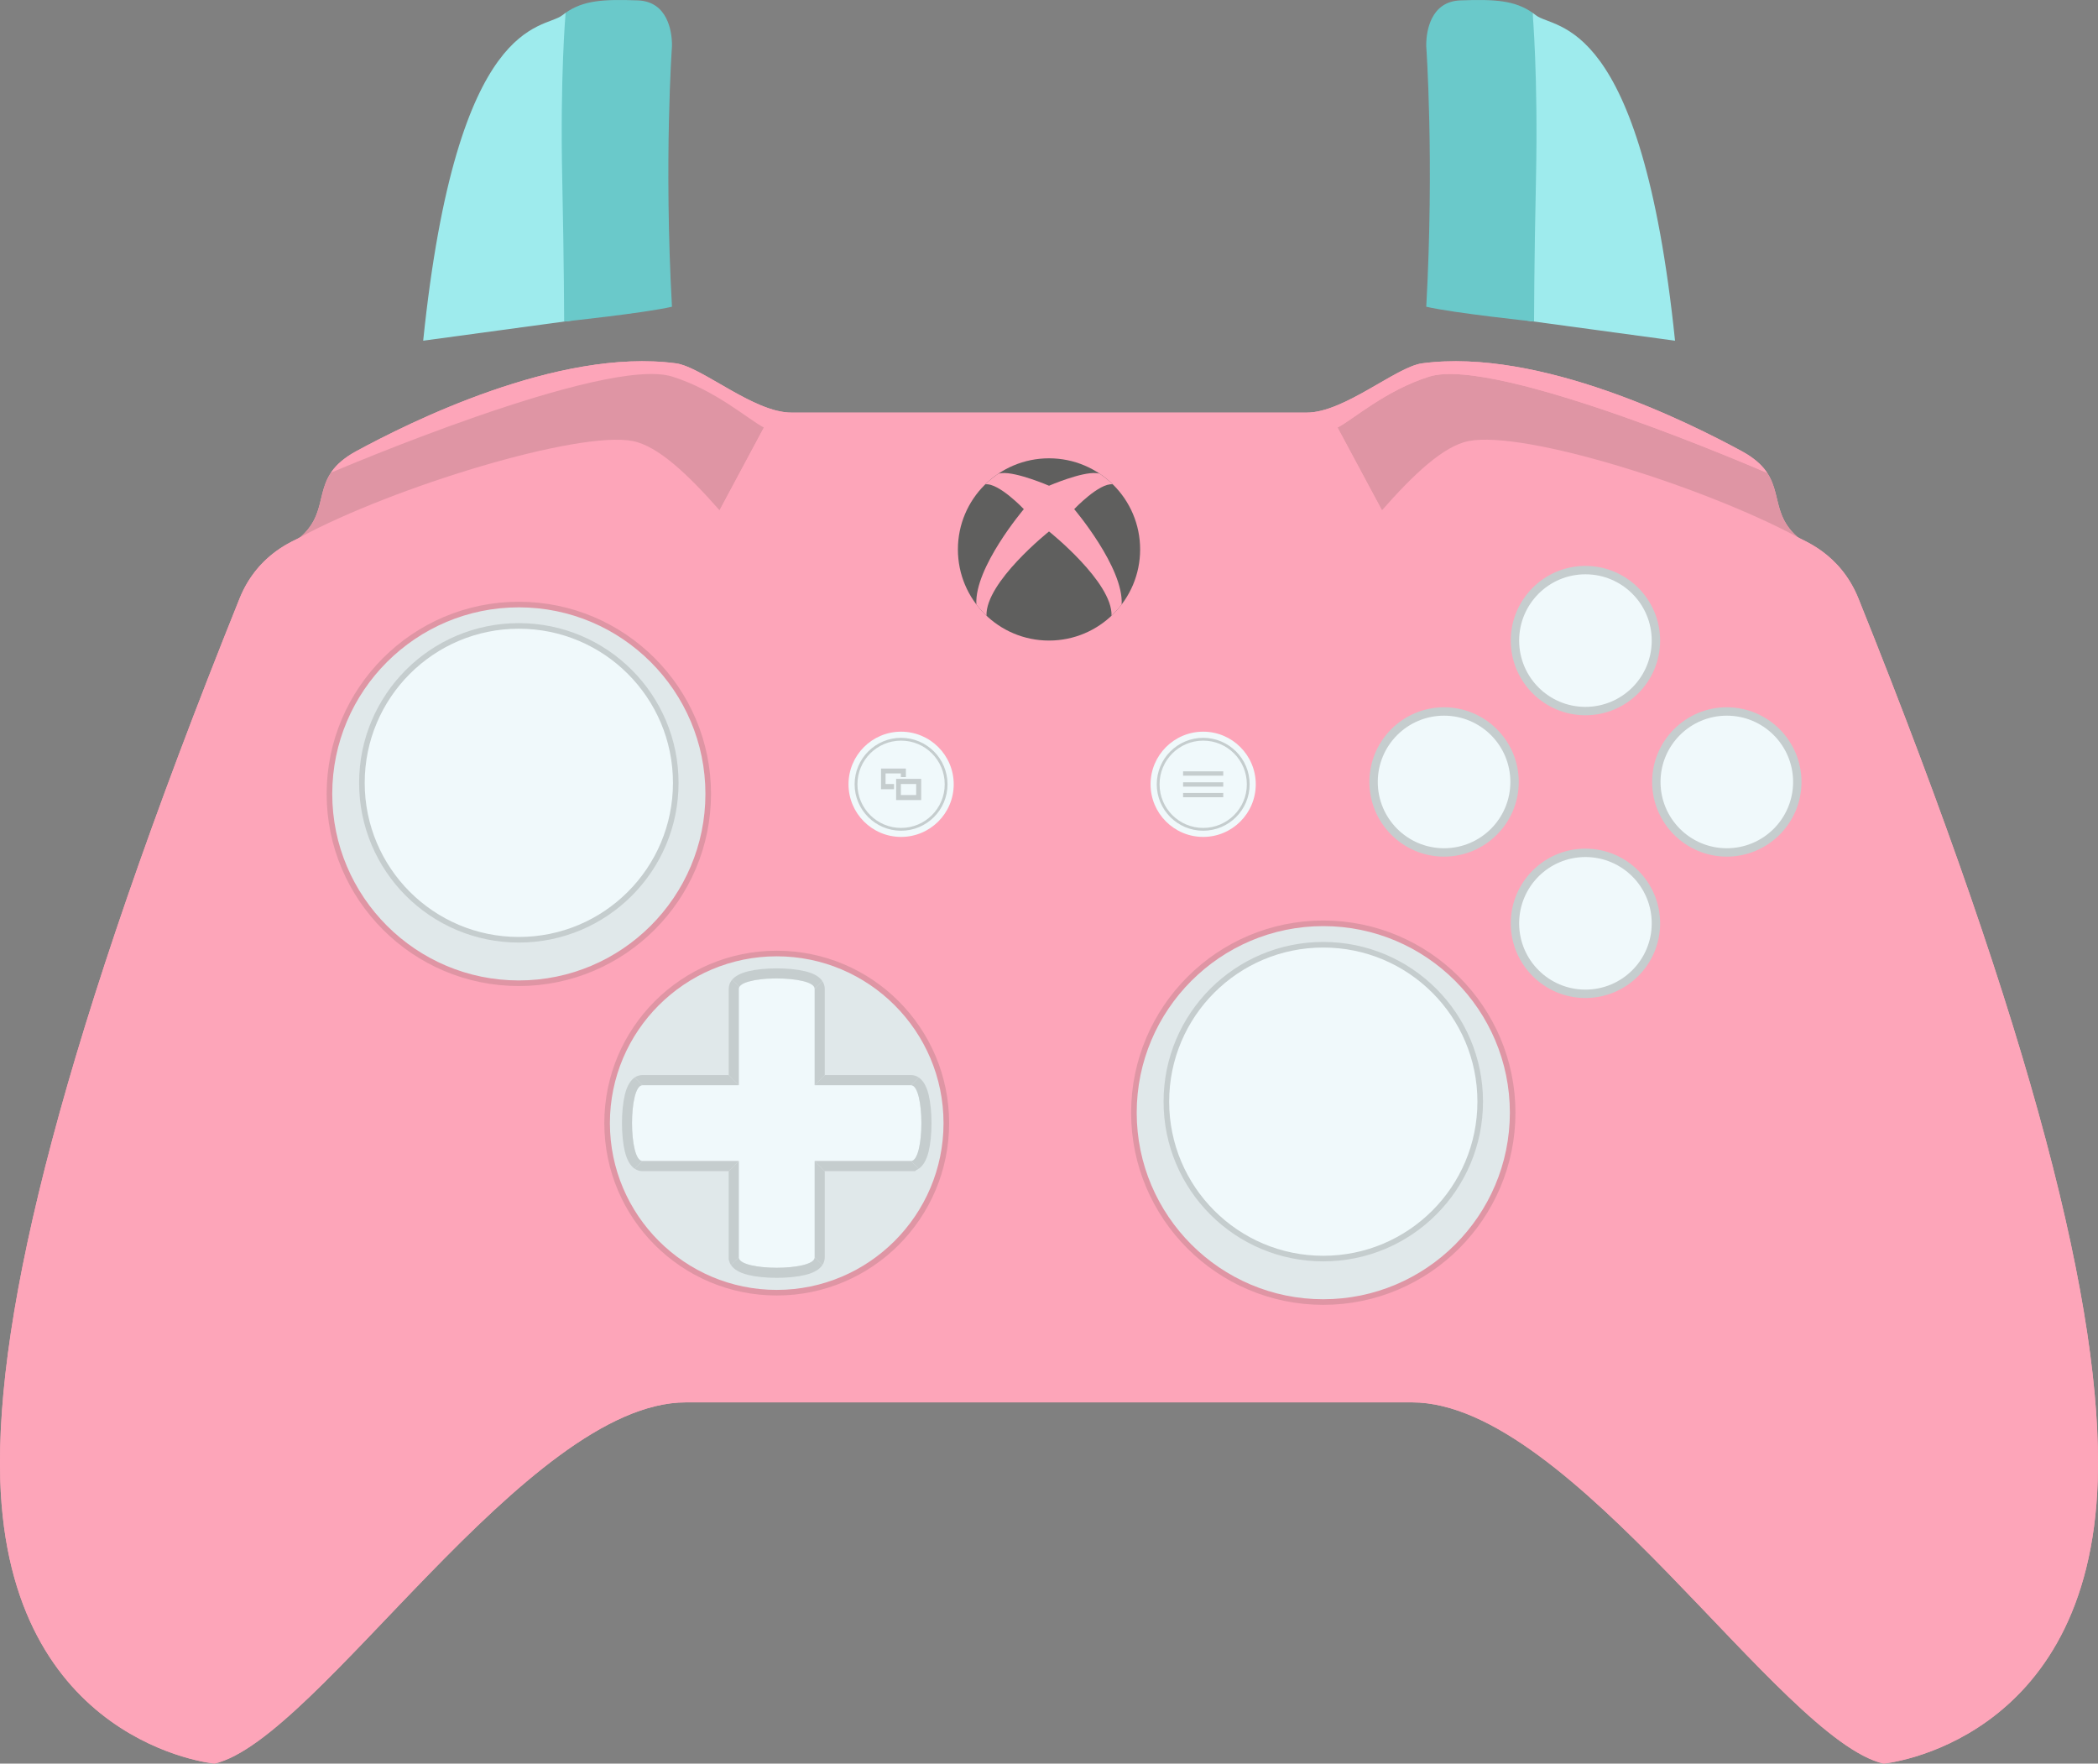<?xml version="1.0" encoding="UTF-8" standalone="no"?>
<!-- Generator: Adobe Illustrator 16.0.0, SVG Export Plug-In . SVG Version: 6.00 Build 0)  -->

<svg:svg
   version="1.1"
   x="0px"
   y="0px"
   width="750px"
   height="630.455px"
   viewBox="0 0 750 630.455"
   enable-background="new 0 0 750 630.455"
   xml:space="preserve"
   style="cursor: default;"
   id="svg323"
   sodipodi:docname="base-white.svg"
   inkscape:version="1.1 (c68e22c387, 2021-05-23)"
   xmlns:inkscape="http://www.inkscape.org/namespaces/inkscape"
   xmlns:sodipodi="http://sodipodi.sourceforge.net/DTD/sodipodi-0.dtd"
   xmlns:svg="http://www.w3.org/2000/svg"><svg:rect x="0" y="0" width="750" height="630.455" fill="#808080" stroke="none"/><svg:defs
   id="defs327" /><sodipodi:namedview
   id="namedview325"
   pagecolor="#505050"
   bordercolor="#eeeeee"
   borderopacity="1"
   inkscape:pageshadow="0"
   inkscape:pageopacity="0"
   inkscape:pagecheckerboard="0"
   showgrid="false"
   inkscape:zoom="1.3847142"
   inkscape:cx="297.17324"
   inkscape:cy="357.11341"
   inkscape:window-width="2512"
   inkscape:window-height="1417"
   inkscape:window-x="1592"
   inkscape:window-y="-8"
   inkscape:window-maximized="1"
   inkscape:current-layer="Layer_1" /><script />
<svg:g
   id="Layer_1">
	<svg:path
   fill="#E6E6E6"
   d="M664.368,213.96c-6.72-16.682-20.542-20.877-21.818-22.003c-11.701-10.336-2.474-21.214-19.946-30.695   c-18.281-9.914-71.979-36.997-114.22-31.375c-9.225,1.235-27.837,17.608-41.214,17.608c-21.865,0-92.165,0-92.165,0   s-70.3,0-92.165,0c-13.377,0-31.99-16.374-41.215-17.608c-42.248-5.622-95.939,21.461-114.22,31.375   c-17.472,9.481-8.243,20.359-19.941,30.695c-1.281,1.125-15.104,5.321-21.823,22.003C22.889,369.984-1.741,469.114,0.095,529.129   c2.891,94.416,76.578,101.326,76.578,101.326c37.033-8.617,111.55-129.135,168.535-129.135c31.16,0,129.797,0,129.797,0   s98.637,0,129.797,0c56.985,0,131.502,120.518,168.538,129.135c0,0,73.678-6.91,76.563-101.326   C751.767,469.114,727.093,369.984,664.368,213.96z"
   id="path2"
   style="fill:#fda5b9;fill-opacity:1" />
	<svg:g
   id="g10"
   style="fill:#fda5b9;fill-opacity:1">
		<svg:path
   fill="none"
   d="M106.249,192.642c0.541-0.289,0.941-0.487,1.155-0.65C107.014,192.215,106.633,192.415,106.249,192.642z"
   id="path4"
   style="fill:#fda5b9;fill-opacity:1" />
		<svg:path
   fill="none"
   d="M642.559,191.966c0.214,0.177,0.754,0.435,1.527,0.819C643.595,192.514,643.069,192.243,642.559,191.966z"
   id="path6"
   style="fill:#fda5b9;fill-opacity:1" />
		<svg:path
   fill="#E6E6E6"
   d="M664.368,213.96c-3.344-8.304-8.445-13.518-12.891-16.797c-3.024-2.237-5.735-3.563-7.392-4.378    c-0.772-0.384-1.313-0.642-1.527-0.819c-33.565-18.007-97.459-38.153-117.479-34.305c-26.01,5.024-65.536,79.714-88.969,79.714    c-15.068,0-60.496,0-60.496,0s-45.428,0-60.49,0c-23.435,0-62.966-74.69-88.973-79.714    c-19.583-3.779-85.589,16.456-118.749,34.331c-0.214,0.163-0.614,0.362-1.155,0.65c-1.761,0.849-5.067,2.418-8.698,5.268    c-4.194,3.308-8.812,8.352-11.911,16.051C22.889,369.984-1.741,469.114,0.095,529.129c2.891,94.416,76.578,101.326,76.578,101.326    c37.033-8.617,111.55-129.135,168.535-129.135c31.16,0,129.797,0,129.797,0s98.637,0,129.797,0    c56.985,0,131.502,120.518,168.538,129.135c0,0,73.678-6.91,76.563-101.326C751.767,469.114,727.093,369.984,664.368,213.96z"
   id="path8"
   style="fill:#fda5b9;fill-opacity:1" />
	</svg:g>
	<svg:line
   fill="none"
   x1="107.464"
   y1="191.957"
   x2="107.464"
   y2="193.519"
   id="line12" />
	<svg:line
   fill="none"
   x1="642.55"
   y1="191.472"
   x2="642.55"
   y2="192.422"
   id="line14" />
	<svg:g
   id="Dpad">
		<svg:g
   id="g22">
			<svg:path
   fill="#EBEBEB"
   d="M277.671,462.114c-33.437,0-60.64-27.197-60.64-60.627c0-33.427,27.203-60.623,60.64-60.623     c33.428,0,60.624,27.195,60.624,60.623C338.295,434.917,311.099,462.114,277.671,462.114z"
   id="path16"
   style="fill:#e0e8ea;fill-opacity:1" />
			<svg:g
   id="g20"
   style="fill:#df95a4;fill-opacity:1">
				<svg:path
   fill="#DEDEDE"
   d="M277.671,341.865c32.876,0,59.624,26.747,59.624,59.623c0,32.878-26.747,59.627-59.624,59.627      c-32.885,0-59.64-26.749-59.64-59.627C218.032,368.611,244.786,341.865,277.671,341.865 M277.671,339.865      c-34.036,0-61.64,27.578-61.64,61.623c0,34.05,27.604,61.627,61.64,61.627c34.037,0,61.624-27.577,61.624-61.627      C339.295,367.442,311.708,339.865,277.671,339.865L277.671,339.865z"
   id="path18"
   style="fill:#df95a4;fill-opacity:1" />
			</svg:g>
		</svg:g>
		<svg:g
   display="none"
   id="g32">
			<svg:g
   display="inline"
   id="g26">
				<svg:path
   fill="#141414"
   d="M291.234,353.51L291.234,353.51c0-4.986-27.126-4.986-27.126-0.001c0,23.849,0,95.963,0,95.963h0l0,0      c0,4.982,27.127,4.982,27.127,0C291.235,425.62,291.235,353.51,291.234,353.51L291.234,353.51z"
   id="path24" />
			</svg:g>
			<svg:g
   display="inline"
   id="g30">
				<svg:path
   fill="#141414"
   d="M229.688,387.936L229.688,387.936c-4.996,0-4.996,27.113-0.001,27.113c23.866,0,95.967,0,95.967,0l0,0h0      c4.967,0,4.967-27.113,0-27.113C301.789,387.936,229.688,387.936,229.688,387.936L229.688,387.936z"
   id="path28" />
			</svg:g>
		</svg:g>
		<svg:g
   display="none"
   id="g62">
			<svg:g
   display="inline"
   id="g36">
				<svg:path
   fill="#FF0000"
   d="M277.671,349.781c6.768,0,13.563,1.227,13.563,3.729v0.001h0.001c0,0,0,15.442,0,34.425      c13.806,0,26.66,0,34.419,0c4.967,0,4.967,27.113,0,27.113h0l0,0c0,0-15.461,0-34.419,0c0,13.826,0,26.679,0,34.424      c0,2.498-6.796,3.726-13.564,3.726c-6.796,0-13.563-1.228-13.563-3.726l0,0h0c0,0,0-15.446,0-34.424c-13.822,0-26.664,0-34.42,0      c-4.995,0-4.995-27.113,0-27.113h0.001c0,0,15.454,0,34.419,0c0-13.83,0-26.684,0-34.426      C264.108,351.008,270.875,349.781,277.671,349.781 M277.671,346.177c-3.846,0-7.459,0.362-10.18,1.036      c-5.792,1.409-6.985,4.192-6.985,6.297v30.802h-30.817c-2.106,0-4.9,1.221-6.309,6.989c-0.664,2.746-1.032,6.358-1.032,10.188      c0,3.835,0.368,7.447,1.032,10.193c1.409,5.767,4.203,6.989,6.308,6.989h30.818v30.804v0.846l0.093,0.236      c0.41,1.883,2.061,4.041,6.892,5.212c2.721,0.672,6.333,1.041,10.18,1.041c3.818,0,7.432-0.369,10.175-1.041      c5.768-1.408,6.989-4.191,6.989-6.294v-30.804h30.819h1.496l0.34-0.345c1.675-0.683,3.424-2.467,4.473-6.645      c0.664-2.746,1.032-6.357,1.032-10.192c0-3.831-0.368-7.442-1.032-10.188c-1.438-5.768-4.221-6.989-6.308-6.989h-30.819V353.51      c0-2.106-1.222-4.889-6.989-6.298C285.104,346.539,281.489,346.177,277.671,346.177L277.671,346.177z"
   id="path34" />
			</svg:g>
			<svg:line
   display="inline"
   fill="none"
   x1="287.63"
   y1="357.121"
   x2="294.836"
   y2="349.891"
   id="line38" />
			<svg:line
   display="inline"
   fill="none"
   x1="267.772"
   y1="356.152"
   x2="260.913"
   y2="349.311"
   id="line40" />
			<svg:line
   display="inline"
   fill="none"
   x1="322.303"
   y1="391.265"
   x2="329.008"
   y2="384.588"
   id="line42" />
			<svg:line
   display="inline"
   fill="none"
   x1="322.806"
   y1="412.207"
   x2="328.486"
   y2="417.898"
   id="line44" />
			<svg:line
   display="inline"
   fill="none"
   x1="286.673"
   y1="392.474"
   x2="295.767"
   y2="383.379"
   id="line46" />
			<svg:line
   display="inline"
   fill="none"
   x1="286.13"
   y1="409.937"
   x2="296.34"
   y2="420.165"
   id="line48" />
			<svg:line
   display="inline"
   fill="none"
   x1="287.542"
   y1="445.791"
   x2="294.928"
   y2="453.157"
   id="line50" />
			<svg:line
   display="inline"
   fill="none"
   x1="268.531"
   y1="445.061"
   x2="259.686"
   y2="453.885"
   id="line52" />
			<svg:line
   display="inline"
   fill="none"
   x1="269.578"
   y1="409.568"
   x2="258.638"
   y2="420.528"
   id="line54" />
			<svg:line
   display="inline"
   fill="none"
   x1="270.332"
   y1="394.153"
   x2="257.885"
   y2="381.706"
   id="line56" />
			<svg:line
   display="inline"
   fill="none"
   x1="233.763"
   y1="410.991"
   x2="225.612"
   y2="419.114"
   id="line58" />
			<svg:line
   display="inline"
   fill="none"
   x1="233.4"
   y1="391.628"
   x2="225.974"
   y2="384.228"
   id="line60" />
		</svg:g>
		<svg:g
   id="g94">
			<svg:g
   id="g68"
   style="fill:#f0f9fb;fill-opacity:1">
				<svg:path
   fill="#141414"
   d="M277.671,452.698c-7.132,0-12.742-1.323-13.049-3.078c-0.008-0.049-0.014-0.103-0.014-0.148      c0-0.138,0-15.531,0-34.424c0-0.276-0.224-0.5-0.5-0.5h-34.42c-1.82,0-3.246-5.735-3.246-13.057s1.426-13.057,3.246-13.057      h34.42c0.276,0,0.5-0.224,0.5-0.5v-34.426c0-0.043,0.007-0.093,0.014-0.142l0.06-0.227c0.029-0.041,0.066-0.107,0.082-0.133      c0.495-0.809,2.105-1.517,4.535-1.992c0.305-0.068,0.594-0.126,0.889-0.182c0.351-0.063,0.658-0.112,0.958-0.135      c0.035-0.003,0.128-0.016,0.162-0.026c0.255-0.029,0.579-0.072,0.907-0.111c0.335-0.04,0.674-0.076,1.018-0.109      c0.364-0.034,0.693-0.06,1.023-0.083l2.369-0.077c0.353-0.008,0.701-0.012,1.047-0.012c7.325,0,13.063,1.418,13.063,3.229      c0.001,0.173,0.001,16.047,0.001,34.426c0,0.276,0.224,0.5,0.5,0.5h34.419c1.809,0,3.226,5.735,3.226,13.057      s-1.417,13.057-3.226,13.057h-34.419c-0.276,0-0.5,0.224-0.5,0.5v34.424c0,0.045-0.006,0.099-0.015,0.152      C290.415,451.375,284.804,452.698,277.671,452.698z"
   id="path64"
   style="fill:#f0f9fb;fill-opacity:1" />
				<svg:path
   fill="#120B0B"
   d="M277.671,350.781c8.089,0,12.563,1.613,12.563,2.729c0,0.015,0,0.029,0.001,0.044v34.382      c0,0.552,0.448,1,1,1h34.419c1.138,0,2.726,4.777,2.726,12.556c0,7.78-1.588,12.557-2.726,12.557h-34.419c-0.552,0-1,0.448-1,1      v34.423c0,0.021-0.004,0.046-0.006,0.063c-0.195,1.117-4.668,2.664-12.558,2.664c-7.889,0-12.361-1.547-12.556-2.656      c-0.004-0.027-0.008-0.054-0.008-0.07v-34.424c0-0.552-0.448-1-1-1h-34.42c-1.146,0-2.746-4.776-2.746-12.556      c0-7.78,1.6-12.558,2.747-12.558h34.419c0.552,0,1-0.448,1-1v-34.422c0-0.021,0.004-0.043,0.004-0.043l0,0      c0-0.003,0.001-0.007,0.002-0.011l0.001-0.003c0.013-0.035,0.029-0.094,0.04-0.134c0.012-0.018,0.024-0.036,0.036-0.055      c0.153-0.25,0.906-1.114,4.186-1.759c0.021-0.003,0.041-0.007,0.061-0.012c0.272-0.062,0.555-0.119,0.832-0.171l0.082-0.014      c0.333-0.061,0.599-0.098,0.795-0.114c0.048-0.001,0.113-0.006,0.188-0.02c0.309-0.042,0.612-0.082,0.919-0.119      c0.008-0.001,0.016-0.002,0.024-0.003c0.328-0.04,0.663-0.075,1.002-0.107l0,0c0.017-0.001,0.031-0.002,0.04-0.003      c0.319-0.03,0.645-0.056,0.965-0.078l0.117-0.006c0.19-0.008,0.382-0.013,0.575-0.017l0.395-0.01      c0.068-0.002,0.135-0.005,0.169-0.008c0.325-0.012,0.651-0.024,0.979-0.032l0.124-0.001      C276.984,350.785,277.328,350.781,277.671,350.781 M277.671,349.781c-0.35,0-0.702,0.004-1.052,0.012      c-0.041,0-0.083,0.001-0.125,0.002c-0.333,0.008-0.664,0.02-0.994,0.033c-0.055,0.004-0.11,0.006-0.166,0.008      c-0.327,0.01-0.654,0.014-0.977,0.028c-0.046,0.002-0.092,0.004-0.138,0.007c-0.335,0.023-0.668,0.05-0.996,0.081      c-0.014,0.001-0.027,0.003-0.041,0.003c-0.348,0.033-0.691,0.07-1.027,0.11c0,0-0.002,0-0.002,0      c-0.331,0.04-0.656,0.083-0.989,0.128c-0.013,0.004-0.034,0.006-0.059,0.007c-0.317,0.024-0.643,0.076-0.938,0.13      c-0.025,0.004-0.049,0.008-0.074,0.012c-0.301,0.057-0.596,0.116-0.88,0.181c-0.004,0-0.008,0.001-0.013,0.002      c-2.427,0.475-4.25,1.215-4.865,2.222c-0.041,0.041-0.076,0.1-0.106,0.165c-0.003,0.006-0.006,0.011-0.009,0.017      c-0.017,0.061-0.03,0.121-0.045,0.183c-0.007,0.019-0.012,0.027-0.017,0.041c-0.012,0.045-0.024,0.093-0.033,0.142      c-0.011,0.075-0.02,0.15-0.02,0.216c0,7.742,0,20.596,0,34.426c-18.965,0-34.419,0-34.419,0h-0.001      c-4.995,0-4.995,27.113,0,27.113c7.757,0,20.599,0,34.42,0c0,18.978,0,34.424,0,34.424h0c0,0.07,0.007,0.152,0.021,0.234      c0.408,2.329,6.975,3.491,13.542,3.491c6.568,0,13.135-1.162,13.542-3.491c0.014-0.082,0.021-0.165,0.021-0.234      c0-7.745,0-20.598,0-34.424c18.958,0,34.419,0,34.419,0h0c4.967,0,4.967-27.113,0-27.113c-7.759,0-20.613,0-34.419,0      c0-18.983,0-34.425,0-34.425h-0.001v-0.001C291.234,351.008,284.438,349.781,277.671,349.781L277.671,349.781z"
   id="path66"
   style="fill:#f0f9fb;fill-opacity:1" />
			</svg:g>
			<svg:path
   fill="#242424"
   d="M264.108,387.936l-3.602-3.625h-30.817c-0.863,0-1.822,0.226-2.784,0.846l2.784,2.778     C229.688,387.936,245.143,387.936,264.108,387.936z"
   id="path70"
   style="fill:#c5cdce;fill-opacity:1" />
			<svg:path
   fill="#292929"
   d="M229.688,387.936L229.688,387.936l-2.783-2.778c-1.367,0.93-2.679,2.74-3.525,6.143     c-0.664,2.746-1.032,6.358-1.032,10.188c0,3.835,0.368,7.447,1.032,10.193c0.845,3.402,2.158,5.212,3.525,6.143l2.783-2.774     C224.692,415.049,224.692,387.936,229.688,387.936z"
   id="path72"
   style="fill:#c5cdce;fill-opacity:1" />
			<svg:path
   fill="#242424"
   d="M269.202,350.524c0.004,0,0.008-0.001,0.013-0.002c0.284-0.064,0.579-0.124,0.88-0.181     c0.025-0.004,0.049-0.008,0.074-0.012c0.295-0.054,0.62-0.105,0.938-0.13c0.025-0.001,0.046-0.003,0.059-0.007     c0.333-0.045,0.658-0.088,0.989-0.128c0,0,0.002,0,0.002,0c0.336-0.041,0.679-0.077,1.027-0.11c0.014,0,0.027-0.002,0.041-0.003     c0.328-0.031,0.661-0.057,0.996-0.081c0.046-0.003,0.092-0.005,0.138-0.007c0.323-0.014,0.649-0.018,0.977-0.028     c0.056-0.002,0.111-0.004,0.166-0.008c0.33-0.013,0.661-0.025,0.994-0.033c0.042-0.001,0.083-0.001,0.125-0.002     c0.35-0.008,0.702-0.012,1.052-0.012c6.768,0,13.563,1.227,13.563,3.729l2.755-2.772c-0.901-1.367-2.713-2.708-6.144-3.524     c-2.743-0.673-6.357-1.036-10.175-1.036c-3.846,0-7.459,0.362-10.18,1.036c-2.939,0.718-4.715,1.796-5.725,2.963l2.57,2.57     C264.953,351.739,266.775,350.999,269.202,350.524z"
   id="path74"
   style="fill:#c5cdce;fill-opacity:1" />
			<svg:path
   fill="#191919"
   d="M325.655,387.936l2.755-2.778c-0.933-0.621-1.92-0.846-2.755-0.846h-30.819l-3.601,3.625     C305.042,387.936,317.896,387.936,325.655,387.936z"
   id="path76"
   style="fill:#c5cdce;fill-opacity:1" />
			<svg:path
   fill="#1C1C1C"
   d="M291.234,353.51L291.234,353.51c0.001,0,0.001,15.442,0.001,34.425l3.601-3.625h0V353.51     c0-0.852-0.222-1.835-0.846-2.773L291.234,353.51L291.234,353.51z"
   id="path78"
   style="fill:#c5cdce;fill-opacity:1" />
			<svg:path
   fill="#292929"
   d="M264.108,353.509c0-0.066,0.008-0.142,0.02-0.216c0.009-0.049,0.021-0.096,0.033-0.142     c0.005-0.014,0.01-0.022,0.017-0.041c0.015-0.062,0.028-0.122,0.045-0.183c0.003-0.005,0.006-0.011,0.009-0.017     c0.03-0.065,0.066-0.124,0.106-0.165l-2.57-2.57c-0.969,1.121-1.261,2.293-1.261,3.333v30.802l3.602,3.625     C264.108,374.105,264.108,361.251,264.108,353.509z"
   id="path80"
   style="fill:#c5cdce;fill-opacity:1" />
			<svg:path
   fill="#171717"
   d="M325.654,415.049L325.654,415.049c0,0-15.461,0-34.419,0l3.6,3.62h30.819h1.496l0.34-0.345     c0.308-0.128,0.617-0.303,0.925-0.498L325.654,415.049L325.654,415.049z"
   id="path82"
   style="fill:#c5cdce;fill-opacity:1" />
			<svg:path
   fill="#0F0F0F"
   d="M291.235,449.473l2.754,2.77c0.624-0.945,0.846-1.92,0.846-2.77v-30.804l-3.6-3.62     C291.235,428.875,291.235,441.728,291.235,449.473z"
   id="path84"
   style="fill:#c5cdce;fill-opacity:1" />
			<svg:path
   fill="#0F0F0F"
   d="M331.963,391.3c-0.845-3.402-2.181-5.213-3.553-6.143l-2.755,2.778c4.967,0,4.967,27.113,0,27.113     l2.76,2.777c1.369-0.93,2.705-2.747,3.548-6.147c0.664-2.746,1.032-6.357,1.032-10.192     C332.995,397.657,332.627,394.045,331.963,391.3z"
   id="path86"
   style="fill:#c5cdce;fill-opacity:1" />
			<svg:path
   fill="#171717"
   d="M291.214,449.707c-0.407,2.329-6.975,3.491-13.542,3.491c-6.567,0-13.134-1.162-13.542-3.491     c-0.014-0.082-0.021-0.165-0.021-0.234l-2.785,2.771c0.929,1.367,2.743,2.702,6.168,3.522c2.721,0.672,6.333,1.041,10.18,1.041     c3.818,0,7.432-0.369,10.175-1.041c3.43-0.82,5.243-2.157,6.143-3.524l-2.754-2.77     C291.235,449.542,291.228,449.625,291.214,449.707z"
   id="path88"
   style="fill:#c5cdce;fill-opacity:1" />
			<svg:path
   fill="#1C1C1C"
   d="M264.108,449.473L264.108,449.473c0,0,0-15.446,0-34.424l-3.602,3.62v30.804v0.846l0.093,0.236     c0.128,0.545,0.345,1.119,0.724,1.689L264.108,449.473L264.108,449.473z"
   id="path90"
   style="fill:#c5cdce;fill-opacity:1" />
			<svg:path
   fill="#1A1A1A"
   d="M229.688,415.049l-2.783,2.774c0.961,0.62,1.92,0.846,2.783,0.846h30.818l3.602-3.62     C250.286,415.049,237.444,415.049,229.688,415.049z"
   id="path92"
   style="fill:#c5cdce;fill-opacity:1" />
		</svg:g>
		<svg:g
   display="none"
   id="g154">
			<svg:polygon
   display="inline"
   fill="#242424"
   points="264.108,387.936 260.506,384.311 264.108,387.936    "
   id="polygon96" />
			<svg:polygon
   display="inline"
   fill="#1C1C1C"
   points="291.235,387.936 294.836,384.311 294.835,384.311 294.835,384.311      291.235,387.936    "
   id="polygon98" />
			<svg:g
   id="Up"
   display="inline">
				<svg:g
   id="g104">
					<svg:path
   fill="#EBEBEB"
   d="M264.608,387.729v-34.219c0-0.043,0.007-0.093,0.014-0.142l0.06-0.227       c0.029-0.041,0.066-0.107,0.082-0.133c0.495-0.809,2.105-1.517,4.535-1.992c0.305-0.068,0.594-0.126,0.889-0.182       c0.351-0.063,0.658-0.112,0.958-0.135c0.035-0.003,0.129-0.016,0.163-0.026c0.255-0.029,0.578-0.072,0.906-0.111       c0.335-0.04,0.674-0.076,1.018-0.109c0.364-0.034,0.693-0.06,1.023-0.083l2.369-0.077c0.353-0.008,0.701-0.012,1.047-0.012       c7.325,0,13.063,1.418,13.063,3.229c0.001,0.172,0.001,15.928,0.001,34.219l-13.064,13.052L264.608,387.729z"
   id="path100" />
					<svg:path
   fill="#EDF4F4"
   d="M277.671,350.781c8.089,0,12.563,1.613,12.563,2.729c0,0.015,0,0.029,0.001,0.044v33.968       l-12.564,12.553l-12.563-12.553v-34.008c0-0.021,0.004-0.043,0.004-0.043l0,0c0-0.003,0.001-0.007,0.002-0.011l0.001-0.003       c0.013-0.035,0.029-0.094,0.039-0.134c0.012-0.018,0.024-0.036,0.036-0.055c0.153-0.25,0.906-1.114,4.186-1.759       c0.02-0.003,0.041-0.007,0.061-0.012c0.272-0.062,0.555-0.119,0.833-0.171l0.081-0.014c0.333-0.061,0.599-0.098,0.795-0.114       c0.048-0.001,0.113-0.006,0.188-0.02c0.309-0.042,0.612-0.082,0.919-0.119c0.008-0.001,0.016-0.002,0.024-0.003       c0.328-0.04,0.663-0.075,1.002-0.107l0,0c0.016-0.001,0.031-0.002,0.039-0.003c0.32-0.03,0.645-0.056,0.966-0.078l0.117-0.006       c0.19-0.008,0.382-0.013,0.574-0.017l0.395-0.01c0.068-0.002,0.135-0.005,0.169-0.008c0.325-0.012,0.651-0.024,0.979-0.032       l0.124-0.002C276.984,350.785,277.328,350.781,277.671,350.781 M277.671,349.781c-0.35,0-0.702,0.004-1.052,0.012       c-0.041,0-0.083,0.001-0.125,0.002c-0.333,0.008-0.664,0.02-0.994,0.033c-0.055,0.004-0.11,0.006-0.166,0.008       c-0.327,0.01-0.654,0.014-0.977,0.028c-0.046,0.002-0.092,0.004-0.138,0.007c-0.335,0.023-0.668,0.05-0.996,0.081       c-0.014,0.001-0.027,0.003-0.041,0.003c-0.348,0.033-0.691,0.07-1.027,0.11c0,0-0.002,0-0.002,0       c-0.331,0.04-0.656,0.083-0.989,0.128c-0.013,0.004-0.034,0.006-0.059,0.007c-0.317,0.024-0.643,0.076-0.938,0.13       c-0.025,0.004-0.049,0.008-0.074,0.012c-0.301,0.057-0.596,0.116-0.88,0.181c-0.004,0-0.008,0.001-0.013,0.002       c-2.427,0.475-4.25,1.215-4.865,2.222c-0.041,0.041-0.076,0.1-0.106,0.165c-0.003,0.006-0.006,0.011-0.009,0.017       c-0.017,0.061-0.03,0.121-0.045,0.183c-0.007,0.019-0.012,0.027-0.017,0.041c-0.012,0.045-0.024,0.093-0.033,0.142       c-0.011,0.075-0.02,0.15-0.02,0.216c0,7.742,0,20.596,0,34.426l13.563,13.552l13.564-13.552c0-18.983,0-34.425,0-34.425h-0.001       v-0.001C291.234,351.008,284.438,349.781,277.671,349.781L277.671,349.781z"
   id="path102" />
				</svg:g>
				<svg:path
   fill="#DBDBDB"
   d="M269.202,350.524c0.004,0,0.008-0.001,0.013-0.002c0.284-0.064,0.579-0.124,0.88-0.181      c0.025-0.004,0.049-0.008,0.074-0.012c0.295-0.054,0.62-0.105,0.938-0.13c0.025-0.001,0.046-0.003,0.059-0.007      c0.333-0.045,0.658-0.088,0.989-0.128c0,0,0.002,0,0.002,0c0.336-0.041,0.679-0.077,1.027-0.11c0.014,0,0.027-0.002,0.041-0.003      c0.328-0.031,0.661-0.057,0.996-0.081c0.046-0.003,0.092-0.005,0.138-0.007c0.323-0.014,0.649-0.018,0.977-0.028      c0.056-0.002,0.111-0.004,0.166-0.008c0.33-0.013,0.661-0.025,0.994-0.033c0.042-0.001,0.083-0.001,0.125-0.002      c0.35-0.008,0.702-0.012,1.052-0.012c6.768,0,13.563,1.227,13.563,3.729l2.755-2.772c-0.901-1.367-2.713-2.708-6.144-3.524      c-2.743-0.673-6.357-1.036-10.175-1.036c-3.846,0-7.459,0.362-10.18,1.036c-2.939,0.718-4.715,1.796-5.725,2.963l2.57,2.57      C264.953,351.739,266.775,350.999,269.202,350.524z"
   id="path106" />
				<svg:path
   fill="#E3E3E3"
   d="M291.234,353.51L291.234,353.51c0.001,0,0.001,15.442,0.001,34.425l3.6-3.625V353.51      c0-0.852-0.222-1.835-0.846-2.773L291.234,353.51L291.234,353.51z"
   id="path108" />
				<svg:path
   fill="#D6D6D6"
   d="M264.108,353.509c0-0.066,0.008-0.142,0.02-0.216c0.009-0.049,0.021-0.096,0.033-0.142      c0.005-0.014,0.01-0.022,0.017-0.041c0.015-0.062,0.028-0.122,0.045-0.183c0.003-0.005,0.006-0.011,0.009-0.017      c0.03-0.065,0.066-0.124,0.106-0.165l-2.57-2.57c-0.969,1.121-1.261,2.293-1.261,3.333v30.802l3.602,3.625      C264.108,374.105,264.108,361.251,264.108,353.509z"
   id="path110" />
			</svg:g>
			
				<svg:rect
   x="290.483"
   y="416.859"
   transform="matrix(-0.705 -0.709 0.709 -0.705 204.087 918.585)"
   display="inline"
   fill="#0F0F0F"
   width="5.105"
   height="0"
   id="rect113" />
			<svg:g
   id="Right"
   display="inline">
				<svg:g
   id="g119">
					<svg:path
   fill="#EBEBEB"
   d="M291.442,414.549l-13.063-13.062l13.063-13.052h34.212c1.809,0,3.226,5.735,3.226,13.057       s-1.417,13.057-3.226,13.057H291.442z"
   id="path115" />
					<svg:path
   fill="#EDF4F4"
   d="M325.655,388.936c1.138,0,2.726,4.777,2.726,12.556c0,7.78-1.588,12.557-2.726,12.557h-34.005       l-12.563-12.561l12.563-12.552H325.655 M325.655,387.936c-7.759,0-20.613,0-34.419,0l-13.564,13.552l13.564,13.562       c18.958,0,34.419,0,34.419,0h0C330.622,415.049,330.622,387.936,325.655,387.936L325.655,387.936z"
   id="path117" />
				</svg:g>
				<svg:path
   fill="#E6E6E6"
   d="M325.655,387.936l2.755-2.778c-0.933-0.621-1.92-0.846-2.755-0.846h-30.819l-3.601,3.625      C305.042,387.936,317.896,387.936,325.655,387.936z"
   id="path121" />
				<svg:path
   fill="#E8E8E8"
   d="M325.654,415.049L325.654,415.049c0,0-15.461,0-34.419,0l3.6,3.62h30.819h1.496l0.34-0.345      c0.308-0.128,0.617-0.303,0.925-0.498L325.654,415.049L325.654,415.049z"
   id="path123" />
				<svg:path
   fill="#F0F0F0"
   d="M328.41,385.157l-2.755,2.778c4.967,0,4.967,27.113,0,27.113l2.76,2.777      c1.369-0.93,2.705-2.747,3.548-6.147c0.664-2.746,1.032-6.357,1.032-10.192c0-3.831-0.368-7.442-1.032-10.188      C331.118,387.897,329.782,386.087,328.41,385.157z"
   id="path125" />
			</svg:g>
			<svg:g
   id="Down"
   display="inline">
				<svg:g
   id="g132">
					<svg:path
   fill="#EBEBEB"
   d="M277.671,452.698c-7.132,0-12.742-1.323-13.049-3.078c-0.008-0.049-0.014-0.103-0.014-0.148       c0-0.137,0-15.418,0-34.217l13.063-13.062l13.064,13.062v34.217c0,0.045-0.006,0.099-0.015,0.152       C290.415,451.375,284.804,452.698,277.671,452.698z"
   id="path128" />
					<svg:path
   fill="#EDF4F4"
   d="M277.671,402.901l12.564,12.562v34.009c0,0.021-0.004,0.046-0.006,0.063       c-0.195,1.117-4.668,2.664-12.558,2.664c-7.889,0-12.361-1.547-12.556-2.656c-0.004-0.027-0.008-0.054-0.008-0.07v-34.01       L277.671,402.901 M277.671,401.487l-13.563,13.562c0,18.978,0,34.424,0,34.424h0c0,0.07,0.007,0.152,0.021,0.234       c0.408,2.329,6.975,3.491,13.542,3.491c6.568,0,13.135-1.162,13.542-3.491c0.014-0.082,0.021-0.165,0.021-0.234       c0-7.745,0-20.598,0-34.424L277.671,401.487L277.671,401.487z"
   id="path130" />
				</svg:g>
				<svg:path
   fill="#F0F0F0"
   d="M291.235,449.473l2.754,2.77c0.624-0.945,0.846-1.92,0.846-2.77v-30.804l-3.6-3.62      C291.235,428.875,291.235,441.728,291.235,449.473z"
   id="path134" />
				<svg:path
   fill="#E8E8E8"
   d="M291.214,449.707c-0.407,2.329-6.975,3.491-13.542,3.491c-6.567,0-13.134-1.162-13.542-3.491      c-0.014-0.082-0.021-0.165-0.021-0.234l-2.785,2.771c0.929,1.367,2.743,2.702,6.168,3.522c2.721,0.672,6.333,1.041,10.18,1.041      c3.818,0,7.432-0.369,10.175-1.041c3.43-0.82,5.243-2.157,6.143-3.524l-2.754-2.77      C291.235,449.542,291.228,449.625,291.214,449.707z"
   id="path136" />
				<svg:path
   fill="#E3E3E3"
   d="M264.108,449.473L264.108,449.473c0,0,0-15.446,0-34.424l-3.602,3.62v30.804v0.846l0.093,0.236      c0.128,0.545,0.345,1.119,0.724,1.689L264.108,449.473L264.108,449.473z"
   id="path138" />
			</svg:g>
			<svg:g
   id="left"
   display="inline">
				<svg:g
   id="g145">
					<svg:path
   fill="#EBEBEB"
   d="M229.688,414.549c-1.82,0-3.247-5.735-3.247-13.057s1.426-13.057,3.247-13.057h34.213l13.063,13.052       l-13.063,13.062H229.688z"
   id="path141" />
					<svg:path
   fill="#EDF4F4"
   d="M263.694,388.936l12.563,12.552l-12.563,12.561h-34.006c-1.146,0-2.746-4.776-2.746-12.556       c0-7.78,1.6-12.558,2.747-12.558H263.694 M264.108,387.936c-18.965,0-34.419,0-34.419,0h-0.001c-4.995,0-4.995,27.113,0,27.113       c7.757,0,20.599,0,34.42,0l13.563-13.562L264.108,387.936L264.108,387.936z"
   id="path143" />
				</svg:g>
				<svg:path
   fill="#DBDBDB"
   d="M264.108,387.936l-3.602-3.625h-30.817c-0.863,0-1.822,0.226-2.784,0.846l2.784,2.778      C229.688,387.936,245.143,387.936,264.108,387.936z"
   id="path147" />
				<svg:path
   fill="#D6D6D6"
   d="M229.688,387.936L229.688,387.936l-2.783-2.778c-1.367,0.93-2.679,2.74-3.525,6.143      c-0.664,2.746-1.032,6.358-1.032,10.188c0,3.835,0.368,7.447,1.032,10.193c0.845,3.402,2.158,5.212,3.525,6.143l2.783-2.774      C224.692,415.049,224.692,387.936,229.688,387.936z"
   id="path149" />
				<svg:path
   fill="#E5E5E5"
   d="M229.688,415.049l-2.783,2.774c0.961,0.62,1.92,0.846,2.783,0.846h30.817l3.603-3.62      C250.286,415.049,237.444,415.049,229.688,415.049z"
   id="path151" />
			</svg:g>
		</svg:g>
	</svg:g>
	<svg:g
   id="Menu_Key">
		<svg:g
   id="g159">
			<svg:path
   fill="#1A1615"
   d="M448.915,280.366c0,10.397-8.42,18.817-18.789,18.817c-10.398,0-18.819-8.42-18.819-18.817     c0-10.371,8.421-18.805,18.819-18.805C440.495,261.562,448.915,269.995,448.915,280.366z"
   id="path157"
   style="fill:#f0f9fb;fill-opacity:1" />
		</svg:g>
		<svg:g
   id="g171">
			<svg:path
   fill="#0A0A0A"
   stroke="#000000"
   stroke-miterlimit="10"
   d="M446.228,280.366c0,8.902-7.229,16.103-16.102,16.103     c-8.902,0-16.103-7.201-16.103-16.103c0-8.896,7.201-16.103,16.103-16.103C438.999,264.264,446.228,271.471,446.228,280.366z"
   id="path161"
   style="stroke:#c5cdce;stroke-opacity:1;fill:#f0f9fb;fill-opacity:1" />
			<svg:g
   id="g169">
				
				
				
			<svg:rect
   x="422.931"
   y="275.741"
   fill="#6D6B6C"
   width="14.361"
   height="1.552"
   id="rect163"
   style="fill:#c5cdce;fill-opacity:1" /><svg:rect
   x="422.931"
   y="279.66"
   fill="#6D6B6C"
   width="14.361"
   height="1.552"
   id="rect165"
   style="fill:#c5cdce;fill-opacity:1" /><svg:rect
   x="422.931"
   y="283.469"
   fill="#6D6B6C"
   width="14.361"
   height="1.533"
   id="rect167"
   style="fill:#c5cdce;fill-opacity:1" /></svg:g>
		</svg:g>
		<svg:g
   id="Menu_Pressed"
   display="none">
			<svg:path
   display="inline"
   fill="#F5F5F5"
   stroke="#FFFFFF"
   stroke-miterlimit="10"
   d="M446.228,280.366     c0,8.902-7.229,16.103-16.102,16.103c-8.902,0-16.103-7.201-16.103-16.103c0-8.896,7.201-16.103,16.103-16.103     C438.999,264.264,446.228,271.471,446.228,280.366z"
   id="path173" />
			<svg:g
   display="inline"
   id="g181">
				<svg:rect
   x="422.931"
   y="275.741"
   fill="#929493"
   width="14.361"
   height="1.552"
   id="rect175" />
				<svg:rect
   x="422.931"
   y="279.66"
   fill="#929493"
   width="14.361"
   height="1.552"
   id="rect177" />
				<svg:rect
   x="422.931"
   y="283.469"
   fill="#929493"
   width="14.361"
   height="1.533"
   id="rect179" />
			</svg:g>
		</svg:g>
	</svg:g>
	<svg:g
   id="Switcher_Key">
		<svg:g
   id="g187"
   style="fill:#f0f9fb;fill-opacity:1">
			<svg:path
   fill="#1A1615"
   d="M340.937,280.366c0,10.397-8.421,18.817-18.819,18.817c-10.368,0-18.789-8.42-18.789-18.817     c0-10.371,8.42-18.805,18.789-18.805C332.516,261.562,340.937,269.995,340.937,280.366z"
   id="path185"
   style="fill:#f0f9fb;fill-opacity:1" />
		</svg:g>
		<svg:g
   id="g197">
			<svg:path
   fill="#0A0A0A"
   stroke="#000000"
   stroke-miterlimit="10"
   d="M338.221,280.366c0,8.902-7.201,16.103-16.103,16.103     c-8.872,0-16.103-7.201-16.103-16.103c0-8.896,7.231-16.103,16.103-16.103C331.02,264.264,338.221,271.471,338.221,280.366z"
   id="path189"
   style="fill:#f0f9fb;fill-opacity:1;stroke:#c5cdce;stroke-opacity:1" />
			
		<svg:g
   id="g195">
				<svg:polygon
   fill="#6D6B6C"
   points="319.602,280.266 316.571,280.266 316.571,276.481 322.043,276.481 322.043,277.802       323.843,277.802 323.843,274.743 314.952,274.743 314.952,282.132 319.602,282.132     "
   id="polygon191"
   style="fill:#c5cdce;fill-opacity:1" />
				<svg:path
   fill="#6D6B6C"
   d="M320.353,278.427v7.584h8.96v-7.584H320.353z M327.513,284.21h-5.47v-3.945h5.47V284.21z"
   id="path193"
   style="fill:#c5cdce;fill-opacity:1" />
			</svg:g></svg:g>
	</svg:g>
	<svg:g
   id="Left_Stick">
		<svg:g
   id="g202">
			<svg:path
   fill="#E6E6E6"
   stroke="#DEDEDE"
   stroke-width="2"
   stroke-miterlimit="10"
   d="M185.468,351.49     c-37.328,0-67.695-30.365-67.695-67.688s30.366-67.686,67.695-67.686c37.336,0,67.707,30.363,67.707,67.686     S222.805,351.49,185.468,351.49z"
   id="path200"
   style="stroke:#df95a4;stroke-opacity:1;fill:#e0e8ea;fill-opacity:1" />
		</svg:g>
		<svg:path
   stroke="#120B0B"
   stroke-width="2"
   stroke-miterlimit="10"
   d="M241.571,279.865c0,30.977-25.106,56.084-56.103,56.084    c-30.981,0-56.092-25.107-56.092-56.084c0-31,25.111-56.106,56.092-56.106C216.465,223.759,241.571,248.865,241.571,279.865z"
   id="path204"
   style="stroke:#c5cdce;stroke-opacity:1;fill:#f0f9fb;fill-opacity:1" />
	</svg:g>
	<svg:g
   id="Right_Stick">
		<svg:g
   id="g209">
			<svg:path
   fill="#E6E6E6"
   stroke="#DEDEDE"
   stroke-width="2"
   stroke-miterlimit="10"
   d="M473.042,465.461     c-37.324,0-67.688-30.364-67.688-67.686c0-37.326,30.363-67.705,67.688-67.705c37.322,0,67.707,30.378,67.707,67.705     C540.749,435.098,510.364,465.461,473.042,465.461z"
   id="path207"
   style="fill:#e0e8ea;fill-opacity:1;stroke:#df95a4;stroke-opacity:1" />
		</svg:g>
		<svg:path
   stroke="#120B0B"
   stroke-width="2"
   stroke-miterlimit="10"
   d="M529.151,393.815c0,30.999-25.106,56.105-56.109,56.105    c-30.975,0-56.083-25.106-56.083-56.105c0-30.979,25.108-56.085,56.083-56.085C504.045,337.73,529.151,362.836,529.151,393.815z"
   id="path211"
   style="stroke:#c5cdce;stroke-opacity:1;fill:#f0f9fb;fill-opacity:1" />
	</svg:g>
	<svg:g
   id="Button_Base">
		<svg:g
   id="A">
			<svg:path
   fill="#0A0A0A"
   d="M566.76,355.27c-13.889,0-25.188-11.304-25.188-25.199c0-13.892,11.299-25.194,25.188-25.194     c13.898,0,25.205,11.302,25.205,25.194C591.965,343.965,580.658,355.27,566.76,355.27z"
   id="path214"
   style="fill:#f0f9fb;fill-opacity:1" />
			<svg:path
   fill="#1A1615"
   d="M566.76,306.377c13.1,0,23.705,10.605,23.705,23.694c0,13.093-10.605,23.699-23.705,23.699     c-13.082,0-23.688-10.605-23.688-23.699C543.071,316.982,553.678,306.377,566.76,306.377 M566.76,303.377     c-14.716,0-26.688,11.975-26.688,26.694c0,14.722,11.973,26.699,26.688,26.699c14.725,0,26.705-11.977,26.705-26.699     C593.465,315.352,581.485,303.377,566.76,303.377L566.76,303.377z"
   id="path216"
   style="fill:#c5cdce;fill-opacity:1" />
		</svg:g>
		<svg:g
   id="Y">
			<svg:path
   fill="#0A0A0A"
   d="M566.76,254.196c-13.889,0-25.188-11.308-25.188-25.207c0-13.888,11.299-25.187,25.188-25.187     c13.898,0,25.205,11.299,25.205,25.187C591.965,242.889,580.658,254.196,566.76,254.196z"
   id="path219"
   style="fill:#f0f9fb;fill-opacity:1" />
			<svg:path
   fill="#1A1615"
   d="M566.76,205.303c13.1,0,23.705,10.605,23.705,23.687c0,13.101-10.605,23.707-23.705,23.707     c-13.082,0-23.688-10.606-23.688-23.707C543.071,215.908,553.678,205.303,566.76,205.303 M566.76,202.303     c-14.716,0-26.688,11.972-26.688,26.687c0,14.726,11.973,26.707,26.688,26.707c14.725,0,26.705-11.981,26.705-26.707     C593.465,214.274,581.485,202.303,566.76,202.303L566.76,202.303z"
   id="path221"
   style="fill:#c5cdce;fill-opacity:1" />
		</svg:g>
		<svg:g
   id="B">
			<svg:path
   fill="#0A0A0A"
   d="M617.3,304.732c-13.89,0-25.19-11.307-25.19-25.204c0-13.89,11.3-25.189,25.19-25.189     c13.897,0,25.203,11.3,25.203,25.189C642.503,293.426,631.197,304.732,617.3,304.732z"
   id="path224"
   style="fill:#f0f9fb;fill-opacity:1" />
			<svg:path
   fill="#1A1615"
   d="M617.3,255.839c13.097,0,23.703,10.605,23.703,23.689c0,13.099-10.606,23.704-23.703,23.704     c-13.085,0-23.69-10.605-23.69-23.704C593.609,266.444,604.215,255.839,617.3,255.839 M617.3,252.839     c-14.717,0-26.69,11.973-26.69,26.689c0,14.725,11.973,26.704,26.69,26.704c14.724,0,26.703-11.979,26.703-26.704     C644.003,264.812,632.024,252.839,617.3,252.839L617.3,252.839z"
   id="path226"
   style="fill:#c5cdce;fill-opacity:1" />
		</svg:g>
		<svg:g
   id="X">
			<svg:path
   fill="#0A0A0A"
   d="M516.217,304.732c-13.886,0-25.183-11.307-25.183-25.204c0-13.89,11.297-25.189,25.183-25.189     c13.901,0,25.211,11.3,25.211,25.189C541.428,293.426,530.118,304.732,516.217,304.732z"
   id="path229"
   style="fill:#f0f9fb;fill-opacity:1" />
			<svg:path
   fill="#1A1615"
   d="M516.217,255.839c13.105,0,23.711,10.605,23.711,23.689c0,13.099-10.605,23.704-23.711,23.704     c-13.076,0-23.683-10.605-23.683-23.704C492.534,266.444,503.141,255.839,516.217,255.839 M516.217,252.839     c-14.713,0-26.683,11.973-26.683,26.689c0,14.725,11.97,26.704,26.683,26.704c14.729,0,26.711-11.979,26.711-26.704     C542.928,264.812,530.945,252.839,516.217,252.839L516.217,252.839z"
   id="path231"
   style="fill:#c5cdce;fill-opacity:1" />
		</svg:g>
	</svg:g>
	<svg:g
   id="g263">
		<svg:g
   id="g239">
			<svg:path
   fill="#1A1A1A"
   d="M375.615,156.499c0,0-88.917-1.067-100.548-2.973l-16.384,30.538     c20.238,23.271,41.583,53.312,56.441,53.312c15.063,0,60.49,0,60.49,0s45.428,0,60.496,0c14.872,0,36.197-30.041,56.463-53.312     l-16.383-30.538C464.56,155.431,375.615,156.499,375.615,156.499z"
   id="path235"
   style="fill:#fda5b9;fill-opacity:1" />
			<svg:path
   fill="#0D0D0D"
   d="M476.191,153.526l-3.638-6.778c-1.856,0.48-3.653,0.748-5.384,0.748c-21.865,0-92.165,0-92.165,0     s-70.3,0-92.165,0c-1.392,0-2.818-0.189-4.282-0.501l-3.49,6.531c11.631,1.905,100.548,2.973,100.548,2.973     S464.56,155.431,476.191,153.526z"
   id="path237"
   style="fill:#fda5b9;fill-opacity:1" />
		</svg:g>
		<svg:g
   id="RB_1_">
			<svg:path
   fill="#1A1A1A"
   d="M642.55,191.957c-8.98-7.938-5.636-16.16-11.469-23.844c0.24,0.326,0.486,0.652,0.698,0.979     c-0.028-0.013-96.527-42.059-120.8-34.478c-15.569,4.869-27.242,15.331-32.831,18.224l15.876,29.583     c11.169-12.678,21.942-23.005,31.057-24.761c20.02-3.848,83.914,16.298,117.479,34.305     C642.557,191.964,642.553,191.96,642.55,191.957z"
   id="path241"
   style="fill:#df95a4;fill-opacity:1" />
			<svg:path
   fill="#0D0D0D"
   d="M510.979,134.615c24.273-7.582,120.772,34.465,120.8,34.478c-0.212-0.328-0.458-0.654-0.698-0.979     c-0.029-0.039-0.062-0.078-0.091-0.117c-0.101-0.136-0.182-0.242-0.292-0.375c-0.044-0.055-0.09-0.109-0.135-0.161     c-0.085-0.093-0.17-0.212-0.274-0.332c-0.055-0.051-0.108-0.097-0.155-0.159c-0.083-0.11-0.181-0.22-0.282-0.301     c-0.064-0.067-0.113-0.136-0.166-0.204c-0.1-0.104-0.201-0.18-0.289-0.286c-0.057-0.07-0.128-0.141-0.2-0.199     c-0.104-0.083-0.19-0.185-0.286-0.287c-0.077-0.069-0.155-0.117-0.23-0.188c-0.083-0.1-0.191-0.199-0.304-0.279     c-0.076-0.063-0.142-0.137-0.223-0.21c-0.113-0.097-0.217-0.168-0.316-0.263c-0.089-0.075-0.179-0.148-0.267-0.219     c-0.094-0.071-0.214-0.167-0.333-0.263c-0.074-0.074-0.165-0.133-0.264-0.195c-0.124-0.096-0.227-0.19-0.354-0.28     c-0.097-0.05-0.177-0.125-0.272-0.199c-0.134-0.096-0.26-0.181-0.381-0.258c-0.106-0.074-0.206-0.147-0.289-0.22     c-0.143-0.082-0.29-0.165-0.41-0.262c-0.107-0.071-0.211-0.142-0.298-0.192c-0.154-0.092-0.316-0.193-0.451-0.293     c-0.108-0.055-0.209-0.104-0.295-0.171c-0.182-0.111-0.351-0.22-0.532-0.303c-0.095-0.056-0.167-0.112-0.256-0.167     c-0.277-0.151-0.557-0.302-0.833-0.467c-18.281-9.914-71.979-36.997-114.22-31.375c-7.609,1.005-21.634,12.342-33.82,16.281     l3.583,6.671C483.736,149.946,495.409,139.484,510.979,134.615z"
   id="path243"
   style="fill:#fda5b9;fill-opacity:1" />
		</svg:g>
		<svg:g
   id="LB_1_">
			<svg:path
   fill="#0D0D0D"
   d="M241.625,129.887c-42.248-5.622-95.939,21.461-114.22,31.375c-0.274,0.164-0.557,0.313-0.828,0.464     c-0.083,0.054-0.157,0.11-0.25,0.164c-0.183,0.083-0.351,0.192-0.533,0.303c-0.084,0.065-0.184,0.117-0.29,0.168     c-0.142,0.101-0.297,0.202-0.452,0.297c-0.084,0.046-0.183,0.113-0.288,0.182c-0.131,0.099-0.273,0.188-0.419,0.268     c-0.082,0.068-0.17,0.137-0.269,0.206c-0.134,0.087-0.259,0.171-0.397,0.27c-0.091,0.068-0.163,0.137-0.251,0.19     c-0.137,0.087-0.257,0.188-0.377,0.29c-0.088,0.061-0.173,0.106-0.244,0.172c-0.119,0.103-0.25,0.207-0.362,0.287     c-0.067,0.059-0.147,0.125-0.226,0.191c-0.116,0.105-0.224,0.184-0.348,0.288c-0.072,0.064-0.134,0.127-0.193,0.19     c-0.118,0.081-0.24,0.189-0.341,0.299c-0.056,0.061-0.121,0.109-0.186,0.154c-0.12,0.112-0.214,0.226-0.326,0.325     c-0.057,0.042-0.114,0.098-0.167,0.155c-0.095,0.119-0.209,0.221-0.323,0.328c-0.045,0.052-0.087,0.104-0.125,0.156     c-0.113,0.107-0.227,0.222-0.325,0.348c-0.031,0.045-0.068,0.088-0.107,0.121c-0.118,0.121-0.225,0.255-0.315,0.37     c-0.032,0.029-0.064,0.066-0.095,0.104c-0.118,0.144-0.219,0.266-0.315,0.403c-0.022,0.029-0.045,0.058-0.068,0.087     c-0.119,0.138-0.216,0.285-0.321,0.442c-0.012,0.016-0.023,0.03-0.036,0.042c-0.124,0.152-0.227,0.328-0.333,0.473     c0.025-0.01,97.688-41.961,121.984-34.379c15.54,4.869,27.223,15.331,32.802,18.224l3.423-6.342     C264.093,142.908,249.473,130.924,241.625,129.887z"
   id="path246"
   style="fill:#fda5b9;fill-opacity:1" />
			<svg:g
   id="g254">
				<svg:path
   fill="#1A1A1A"
   d="M273.57,153.096c0.156,0.063,0.306,0.123,0.464,0.187C273.876,153.219,273.727,153.157,273.57,153.096z"
   id="path248" />
				<svg:path
   fill="#1A1A1A"
   d="M273.097,152.847c-5.579-2.882-17.262-13.358-32.815-18.231      c-24.208-7.554-121.307,34.092-121.977,34.376c-4.971,7.435-2.211,15.331-10.841,22.966c-0.016,0.013-0.042,0.023-0.06,0.034      c33.159-17.875,99.165-38.11,118.749-34.331c9.123,1.756,19.905,12.083,31.08,24.761l15.851-29.583      C273.088,152.842,273.092,152.845,273.097,152.847z"
   id="path250"
   style="fill:#df95a4;fill-opacity:1" />
				<svg:path
   d="M273.097,152.847c0.172,0.088,0.313,0.173,0.473,0.249C273.409,153.019,273.269,152.935,273.097,152.847z"
   id="path252" />
			</svg:g>
			<svg:path
   d="M257.959,183.228c0.234,0.296,0.466,0.565,0.725,0.835l16.384-30.538l3.49-6.531c-0.344-0.066-0.688-0.131-1.038-0.226     c-0.335-0.092-0.673-0.19-1.013-0.271l-3.423,6.342l-15.851,29.583C257.468,182.69,257.7,182.957,257.959,183.228     L257.959,183.228"
   id="path256"
   style="fill:#fda5b9;fill-opacity:1" />
		</svg:g>
		<svg:path
   d="M478.147,152.839l-3.583-6.671c-0.333,0.093-0.666,0.207-0.996,0.311c-0.339,0.089-0.678,0.176-1.015,0.27l3.638,6.778    l16.383,30.538c0.232-0.27,0.492-0.539,0.723-0.836c0.232-0.27,0.494-0.537,0.726-0.805L478.147,152.839z"
   id="path259"
   style="fill:#fda5b9;fill-opacity:1" />
		<svg:polygon
   fill="#1A1A1A"
   points="356.946,169.294 356.943,169.296 356.946,169.294   "
   id="polygon261" />
	</svg:g>
	<svg:g
   id="g275">
		<svg:g
   id="g271">
			
				
			<svg:g
   id="g269">
				<svg:path
   fill="#FFFFFF"
   d="M407.579,196.412c0,17.993-14.58,32.577-32.574,32.577c-17.995,0-32.574-14.584-32.574-32.577      c0-17.983,14.579-32.575,32.574-32.575C392.999,163.837,407.579,178.429,407.579,196.412z"
   id="path267"
   style="fill:#5f5f5e;fill-opacity:1" />
			</svg:g>
		</svg:g>
		<svg:path
   fill="#1A1A1A"
   d="M384.006,182.009c0,0,8.932-9.444,13.769-8.876c-0.001-0.002-0.004-0.004-0.006-0.006    c-0.721-0.702-1.475-1.369-2.262-2.018c-0.007-0.002-0.016-0.007-0.023-0.012c-0.385-0.322-0.779-0.621-1.181-0.909    c-0.025-0.019-0.05-0.036-0.062-0.054c-0.386-0.278-0.77-0.549-1.173-0.835c-0.001-0.001-0.003-0.002-0.004-0.003    c-0.379-0.06-0.776-0.125-1.188-0.166c-5.25-0.494-16.869,4.511-16.869,4.511s-11.62-5.005-16.869-4.511    c-0.413,0.041-0.81,0.105-1.189,0.166c0,0.001-0.001,0.001-0.003,0.002c-0.407,0.29-0.795,0.563-1.179,0.843    c-0.014,0.016-0.034,0.03-0.056,0.046c-0.404,0.291-0.801,0.592-1.189,0.916c-0.005,0.003-0.011,0.005-0.016,0.007    c-0.79,0.649-1.546,1.318-2.269,2.023c0,0,0,0.001,0,0.001c4.836-0.567,13.768,8.877,13.768,8.877s-17.733,20.884-16.965,34.084    c1.094,1.44,2.315,2.775,3.618,4.026c-0.44-11.992,22.349-30.134,22.349-30.134s22.789,18.14,22.349,30.134    c1.288-1.235,2.494-2.554,3.577-3.98c0.013-0.014,0.028-0.029,0.041-0.046C401.738,202.893,384.006,182.009,384.006,182.009z"
   id="path273"
   style="fill:#fda5b9;fill-opacity:1" />
	</svg:g>
	<svg:g
   id="g289">
		<svg:g
   id="g281">
			<svg:path
   fill="#1A1A1A"
   d="M549.08,5.466c-0.402-0.319-0.805-0.618-1.211-0.899l-2.347,109.995l53.273,7.234     C586.728,4.974,555.822,10.762,549.08,5.466z"
   id="path277"
   style="fill:#9eebed;fill-opacity:1" />
			<svg:path
   fill="#141414"
   d="M522.043,0.142c-10.823,0.403-12.063,11.439-12.182,15.19v1.227c0,0,2.9,40.716,0,93.094     c9.926,2.289,38.535,5.298,38.535,5.298s0.035-20.914,0.685-50.596c0.802-37.501-1.211-59.788-1.211-59.788     C541.453,0.091,534.302-0.307,522.043,0.142z"
   id="path279"
   style="fill:#6ac9ca;fill-opacity:1" />
		</svg:g>
		<svg:g
   id="g287">
			<svg:path
   fill="#1A1A1A"
   d="M200.996,5.466c0.401-0.319,0.805-0.618,1.211-0.899l2.322,109.995l-53.248,7.234     C163.348,4.974,194.24,10.762,200.996,5.466z"
   id="path283"
   style="fill:#9eebed;fill-opacity:1" />
			<svg:path
   fill="#141414"
   d="M228.022,0.142c10.833,0.403,12.069,11.439,12.193,15.19v1.227c0,0-2.901,40.716,0,93.094     c-9.926,2.289-38.539,5.298-38.539,5.298s-0.051-20.914-0.68-50.596c-0.811-37.501,1.211-59.788,1.211-59.788     C208.624,0.091,215.773-0.307,228.022,0.142z"
   id="path285"
   style="fill:#6ac9ca;fill-opacity:1" />
		</svg:g>
	</svg:g>
</svg:g>
<svg:g
   id="Layer_2">
	<svg:g
   id="g292">
	</svg:g>
	<svg:g
   id="g294">
	</svg:g>
	<svg:g
   id="g296">
	</svg:g>
	<svg:g
   id="g298">
	</svg:g>
	<svg:g
   id="g300">
	</svg:g>
	<svg:g
   id="g302">
	</svg:g>
	<svg:g
   id="g304">
	</svg:g>
	<svg:g
   id="g306">
	</svg:g>
	<svg:g
   id="g308">
	</svg:g>
	<svg:g
   id="g310">
	</svg:g>
	<svg:g
   id="g312">
	</svg:g>
	<svg:g
   id="g314">
	</svg:g>
	<svg:g
   id="g316">
	</svg:g>
	<svg:g
   id="g318">
	</svg:g>
	<svg:g
   id="g320">
	</svg:g>
</svg:g>
</svg:svg>
